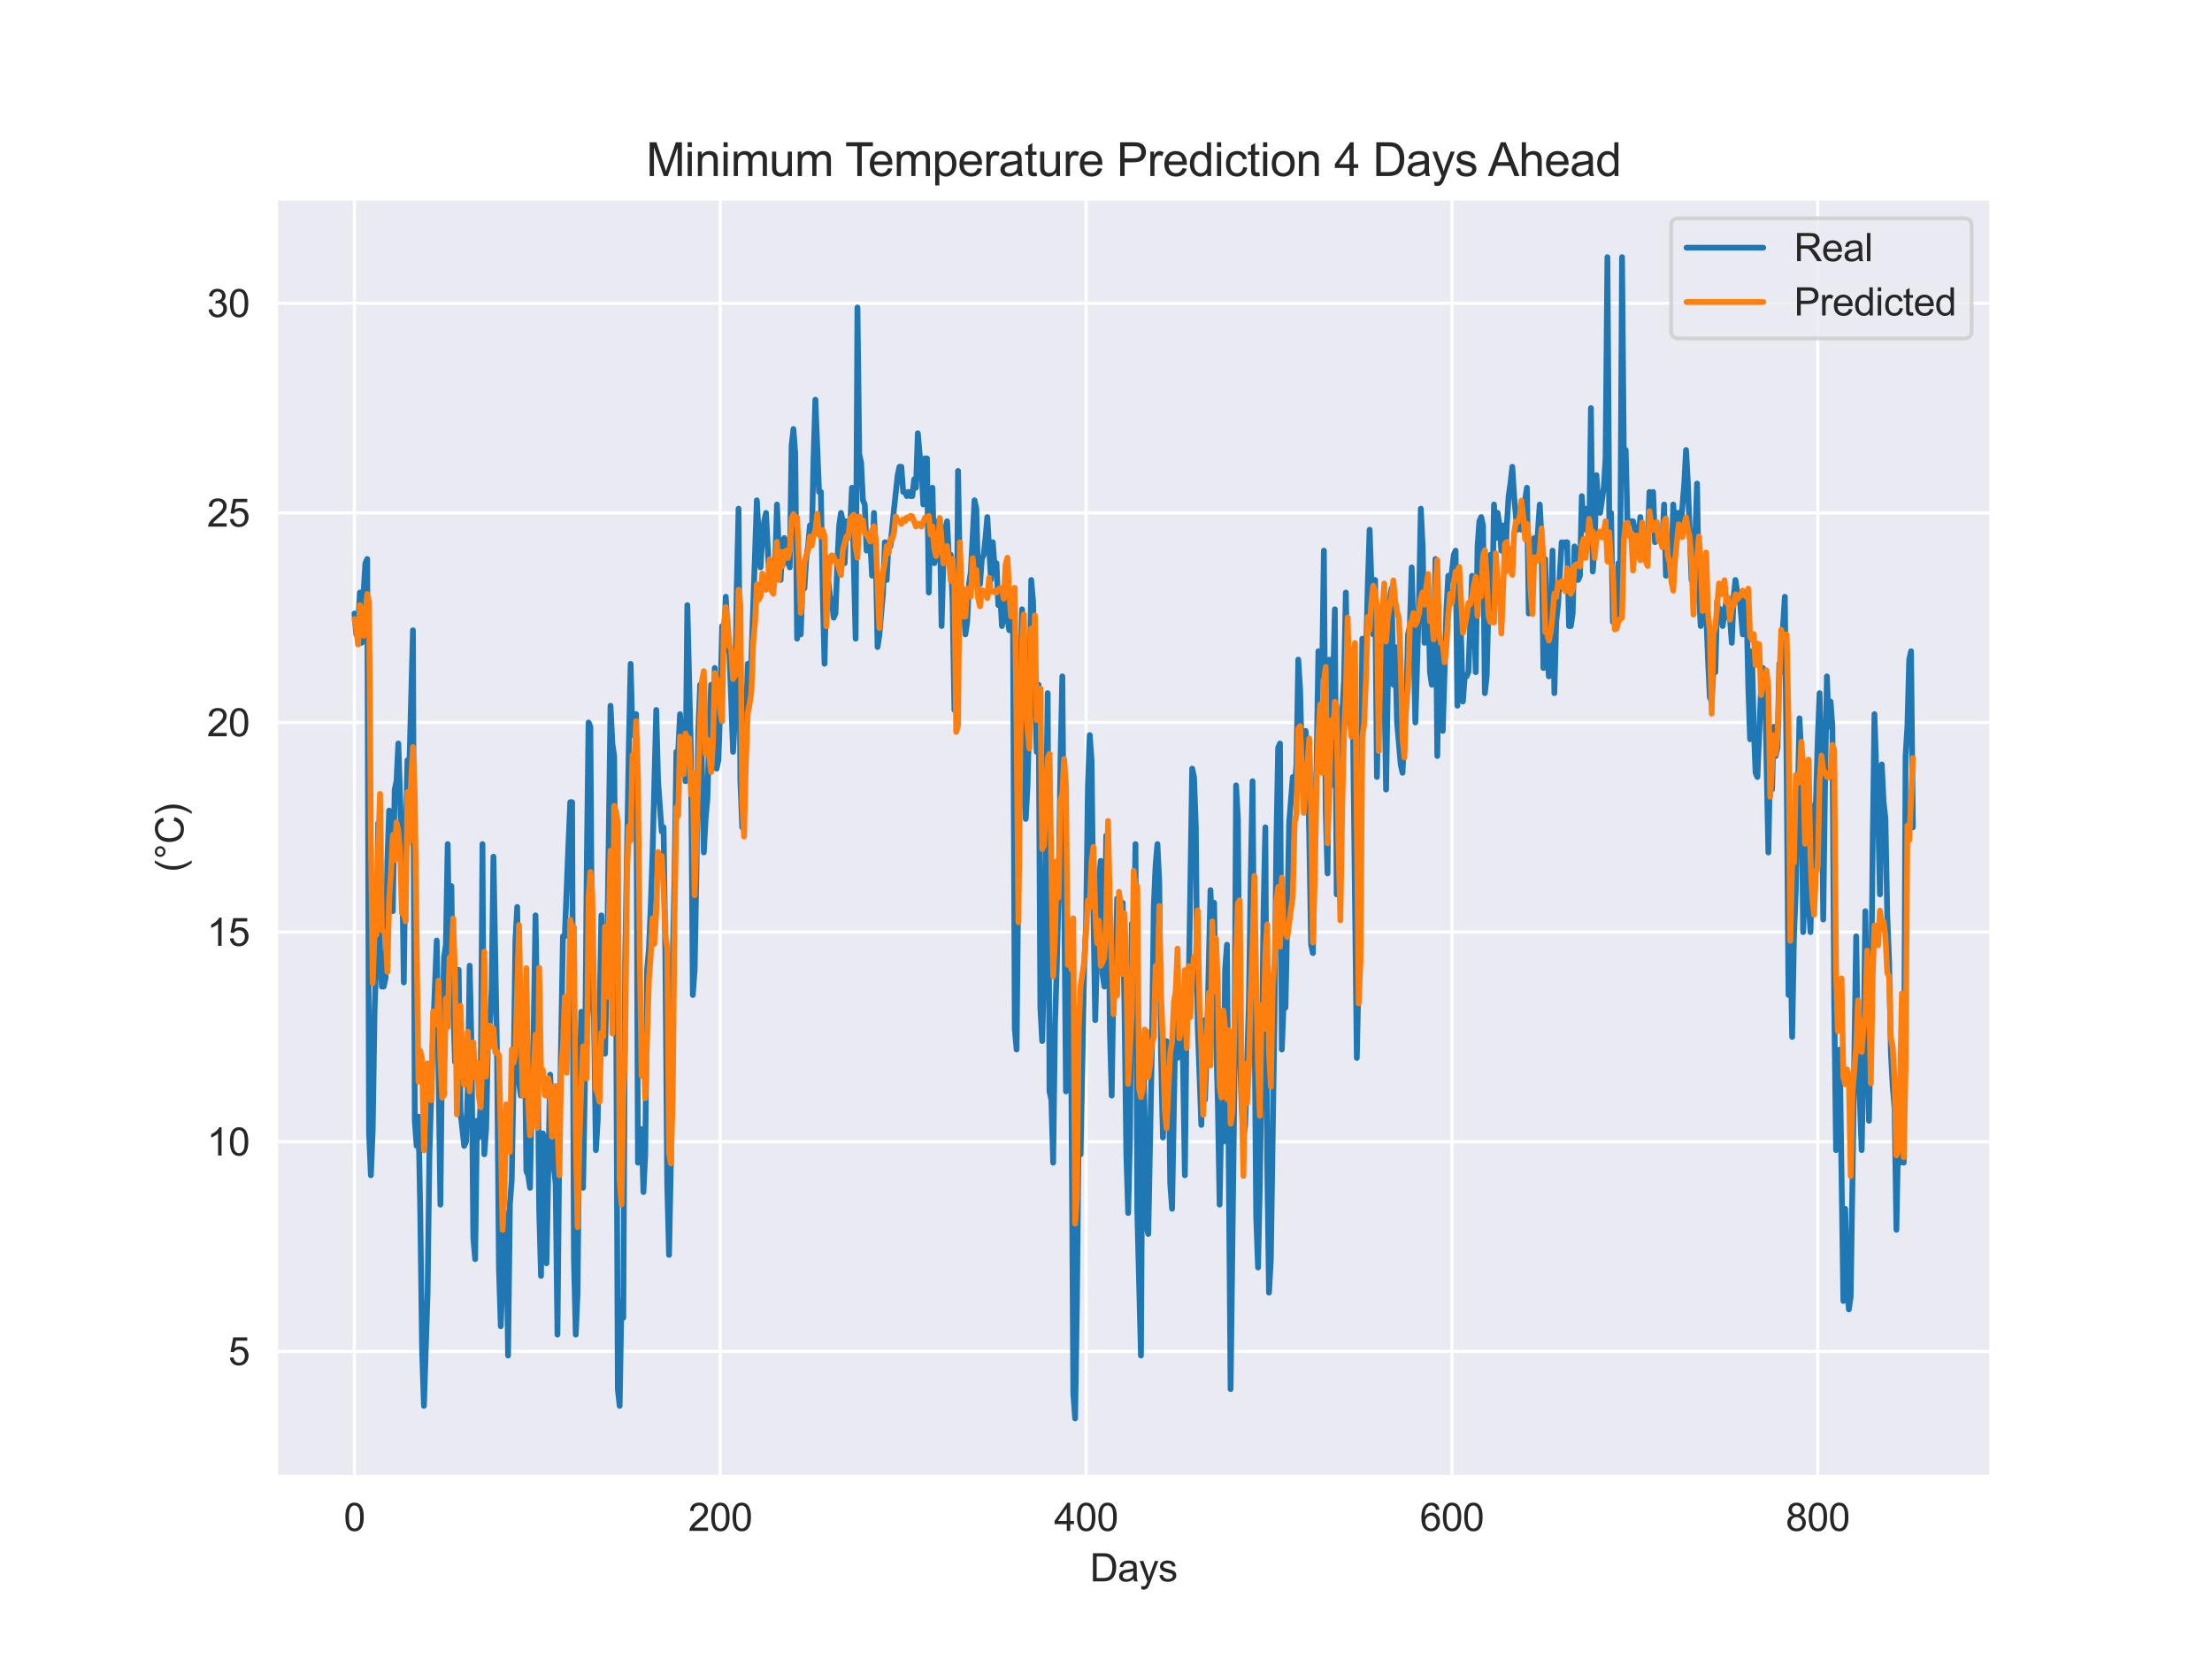<?xml version="1.0" encoding="utf-8" standalone="no"?>
<!DOCTYPE svg PUBLIC "-//W3C//DTD SVG 1.1//EN"
  "http://www.w3.org/Graphics/SVG/1.1/DTD/svg11.dtd">
<svg xmlns:xlink="http://www.w3.org/1999/xlink" width="576pt" height="432pt" viewBox="0 0 576 432" xmlns="http://www.w3.org/2000/svg" version="1.1">
 <defs>
  <style type="text/css">*{stroke-linejoin: round; stroke-linecap: butt}</style>
 </defs>
 <g id="figure_1">
  <g id="patch_1">
   <path d="M 0 432 
L 576 432 
L 576 0 
L 0 0 
z
" style="fill: #ffffff"/>
  </g>
  <g id="axes_1">
   <g id="patch_2">
    <path d="M 72 384.48 
L 518.4 384.48 
L 518.4 51.84 
L 72 51.84 
z
" style="fill: #eaeaf2"/>
   </g>
   <g id="matplotlib.axis_1">
    <g id="xtick_1">
     <g id="line2d_1">
      <path d="M 92.291 384.48 
L 92.291 51.84 
" clip-path="url(#p1abac81e98)" style="fill: none; stroke: #ffffff; stroke-width: 0.8; stroke-linecap: round"/>
     </g>
     <g id="text_1">
      <!-- 0 -->
      <g style="fill: #262626" transform="translate(89.51 398.638) scale(0.1 -0.1)">
       <defs>
        <path id="ArialMT-30" d="M 266 2259 
Q 266 3072 433 3567 
Q 600 4063 929 4331 
Q 1259 4600 1759 4600 
Q 2128 4600 2406 4451 
Q 2684 4303 2865 4023 
Q 3047 3744 3150 3342 
Q 3253 2941 3253 2259 
Q 3253 1453 3087 958 
Q 2922 463 2592 192 
Q 2263 -78 1759 -78 
Q 1097 -78 719 397 
Q 266 969 266 2259 
z
M 844 2259 
Q 844 1131 1108 757 
Q 1372 384 1759 384 
Q 2147 384 2411 759 
Q 2675 1134 2675 2259 
Q 2675 3391 2411 3762 
Q 2147 4134 1753 4134 
Q 1366 4134 1134 3806 
Q 844 3388 844 2259 
z
" transform="scale(0.016)"/>
       </defs>
       <use xlink:href="#ArialMT-30"/>
      </g>
     </g>
    </g>
    <g id="xtick_2">
     <g id="line2d_2">
      <path d="M 187.553 384.48 
L 187.553 51.84 
" clip-path="url(#p1abac81e98)" style="fill: none; stroke: #ffffff; stroke-width: 0.8; stroke-linecap: round"/>
     </g>
     <g id="text_2">
      <!-- 200 -->
      <g style="fill: #262626" transform="translate(179.212 398.638) scale(0.1 -0.1)">
       <defs>
        <path id="ArialMT-32" d="M 3222 541 
L 3222 0 
L 194 0 
Q 188 203 259 391 
Q 375 700 629 1000 
Q 884 1300 1366 1694 
Q 2113 2306 2375 2664 
Q 2638 3022 2638 3341 
Q 2638 3675 2398 3904 
Q 2159 4134 1775 4134 
Q 1369 4134 1125 3890 
Q 881 3647 878 3216 
L 300 3275 
Q 359 3922 746 4261 
Q 1134 4600 1788 4600 
Q 2447 4600 2831 4234 
Q 3216 3869 3216 3328 
Q 3216 3053 3103 2787 
Q 2991 2522 2730 2228 
Q 2469 1934 1863 1422 
Q 1356 997 1212 845 
Q 1069 694 975 541 
L 3222 541 
z
" transform="scale(0.016)"/>
       </defs>
       <use xlink:href="#ArialMT-32"/>
       <use xlink:href="#ArialMT-30" x="55.615"/>
       <use xlink:href="#ArialMT-30" x="111.23"/>
      </g>
     </g>
    </g>
    <g id="xtick_3">
     <g id="line2d_3">
      <path d="M 282.816 384.48 
L 282.816 51.84 
" clip-path="url(#p1abac81e98)" style="fill: none; stroke: #ffffff; stroke-width: 0.8; stroke-linecap: round"/>
     </g>
     <g id="text_3">
      <!-- 400 -->
      <g style="fill: #262626" transform="translate(274.474 398.638) scale(0.1 -0.1)">
       <defs>
        <path id="ArialMT-34" d="M 2069 0 
L 2069 1097 
L 81 1097 
L 81 1613 
L 2172 4581 
L 2631 4581 
L 2631 1613 
L 3250 1613 
L 3250 1097 
L 2631 1097 
L 2631 0 
L 2069 0 
z
M 2069 1613 
L 2069 3678 
L 634 1613 
L 2069 1613 
z
" transform="scale(0.016)"/>
       </defs>
       <use xlink:href="#ArialMT-34"/>
       <use xlink:href="#ArialMT-30" x="55.615"/>
       <use xlink:href="#ArialMT-30" x="111.23"/>
      </g>
     </g>
    </g>
    <g id="xtick_4">
     <g id="line2d_4">
      <path d="M 378.078 384.48 
L 378.078 51.84 
" clip-path="url(#p1abac81e98)" style="fill: none; stroke: #ffffff; stroke-width: 0.8; stroke-linecap: round"/>
     </g>
     <g id="text_4">
      <!-- 600 -->
      <g style="fill: #262626" transform="translate(369.737 398.638) scale(0.1 -0.1)">
       <defs>
        <path id="ArialMT-36" d="M 3184 3459 
L 2625 3416 
Q 2550 3747 2413 3897 
Q 2184 4138 1850 4138 
Q 1581 4138 1378 3988 
Q 1113 3794 959 3422 
Q 806 3050 800 2363 
Q 1003 2672 1297 2822 
Q 1591 2972 1913 2972 
Q 2475 2972 2870 2558 
Q 3266 2144 3266 1488 
Q 3266 1056 3080 686 
Q 2894 316 2569 119 
Q 2244 -78 1831 -78 
Q 1128 -78 684 439 
Q 241 956 241 2144 
Q 241 3472 731 4075 
Q 1159 4600 1884 4600 
Q 2425 4600 2770 4297 
Q 3116 3994 3184 3459 
z
M 888 1484 
Q 888 1194 1011 928 
Q 1134 663 1356 523 
Q 1578 384 1822 384 
Q 2178 384 2434 671 
Q 2691 959 2691 1453 
Q 2691 1928 2437 2201 
Q 2184 2475 1800 2475 
Q 1419 2475 1153 2201 
Q 888 1928 888 1484 
z
" transform="scale(0.016)"/>
       </defs>
       <use xlink:href="#ArialMT-36"/>
       <use xlink:href="#ArialMT-30" x="55.615"/>
       <use xlink:href="#ArialMT-30" x="111.23"/>
      </g>
     </g>
    </g>
    <g id="xtick_5">
     <g id="line2d_5">
      <path d="M 473.341 384.48 
L 473.341 51.84 
" clip-path="url(#p1abac81e98)" style="fill: none; stroke: #ffffff; stroke-width: 0.8; stroke-linecap: round"/>
     </g>
     <g id="text_5">
      <!-- 800 -->
      <g style="fill: #262626" transform="translate(464.999 398.638) scale(0.1 -0.1)">
       <defs>
        <path id="ArialMT-38" d="M 1131 2484 
Q 781 2613 612 2850 
Q 444 3088 444 3419 
Q 444 3919 803 4259 
Q 1163 4600 1759 4600 
Q 2359 4600 2725 4251 
Q 3091 3903 3091 3403 
Q 3091 3084 2923 2848 
Q 2756 2613 2416 2484 
Q 2838 2347 3058 2040 
Q 3278 1734 3278 1309 
Q 3278 722 2862 322 
Q 2447 -78 1769 -78 
Q 1091 -78 675 323 
Q 259 725 259 1325 
Q 259 1772 486 2073 
Q 713 2375 1131 2484 
z
M 1019 3438 
Q 1019 3113 1228 2906 
Q 1438 2700 1772 2700 
Q 2097 2700 2305 2904 
Q 2513 3109 2513 3406 
Q 2513 3716 2298 3927 
Q 2084 4138 1766 4138 
Q 1444 4138 1231 3931 
Q 1019 3725 1019 3438 
z
M 838 1322 
Q 838 1081 952 856 
Q 1066 631 1291 507 
Q 1516 384 1775 384 
Q 2178 384 2440 643 
Q 2703 903 2703 1303 
Q 2703 1709 2433 1975 
Q 2163 2241 1756 2241 
Q 1359 2241 1098 1978 
Q 838 1716 838 1322 
z
" transform="scale(0.016)"/>
       </defs>
       <use xlink:href="#ArialMT-38"/>
       <use xlink:href="#ArialMT-30" x="55.615"/>
       <use xlink:href="#ArialMT-30" x="111.23"/>
      </g>
     </g>
    </g>
    <g id="text_6">
     <!-- Days -->
     <g style="fill: #262626" transform="translate(283.809 411.783) scale(0.1 -0.1)">
      <defs>
       <path id="ArialMT-44" d="M 494 0 
L 494 4581 
L 2072 4581 
Q 2606 4581 2888 4516 
Q 3281 4425 3559 4188 
Q 3922 3881 4101 3404 
Q 4281 2928 4281 2316 
Q 4281 1794 4159 1391 
Q 4038 988 3847 723 
Q 3656 459 3429 307 
Q 3203 156 2883 78 
Q 2563 0 2147 0 
L 494 0 
z
M 1100 541 
L 2078 541 
Q 2531 541 2789 625 
Q 3047 709 3200 863 
Q 3416 1078 3536 1442 
Q 3656 1806 3656 2325 
Q 3656 3044 3420 3430 
Q 3184 3816 2847 3947 
Q 2603 4041 2063 4041 
L 1100 4041 
L 1100 541 
z
" transform="scale(0.016)"/>
       <path id="ArialMT-61" d="M 2588 409 
Q 2275 144 1986 34 
Q 1697 -75 1366 -75 
Q 819 -75 525 192 
Q 231 459 231 875 
Q 231 1119 342 1320 
Q 453 1522 633 1644 
Q 813 1766 1038 1828 
Q 1203 1872 1538 1913 
Q 2219 1994 2541 2106 
Q 2544 2222 2544 2253 
Q 2544 2597 2384 2738 
Q 2169 2928 1744 2928 
Q 1347 2928 1158 2789 
Q 969 2650 878 2297 
L 328 2372 
Q 403 2725 575 2942 
Q 747 3159 1072 3276 
Q 1397 3394 1825 3394 
Q 2250 3394 2515 3294 
Q 2781 3194 2906 3042 
Q 3031 2891 3081 2659 
Q 3109 2516 3109 2141 
L 3109 1391 
Q 3109 606 3145 398 
Q 3181 191 3288 0 
L 2700 0 
Q 2613 175 2588 409 
z
M 2541 1666 
Q 2234 1541 1622 1453 
Q 1275 1403 1131 1340 
Q 988 1278 909 1158 
Q 831 1038 831 891 
Q 831 666 1001 516 
Q 1172 366 1500 366 
Q 1825 366 2078 508 
Q 2331 650 2450 897 
Q 2541 1088 2541 1459 
L 2541 1666 
z
" transform="scale(0.016)"/>
       <path id="ArialMT-79" d="M 397 -1278 
L 334 -750 
Q 519 -800 656 -800 
Q 844 -800 956 -737 
Q 1069 -675 1141 -563 
Q 1194 -478 1313 -144 
Q 1328 -97 1363 -6 
L 103 3319 
L 709 3319 
L 1400 1397 
Q 1534 1031 1641 628 
Q 1738 1016 1872 1384 
L 2581 3319 
L 3144 3319 
L 1881 -56 
Q 1678 -603 1566 -809 
Q 1416 -1088 1222 -1217 
Q 1028 -1347 759 -1347 
Q 597 -1347 397 -1278 
z
" transform="scale(0.016)"/>
       <path id="ArialMT-73" d="M 197 991 
L 753 1078 
Q 800 744 1014 566 
Q 1228 388 1613 388 
Q 2000 388 2187 545 
Q 2375 703 2375 916 
Q 2375 1106 2209 1216 
Q 2094 1291 1634 1406 
Q 1016 1563 777 1677 
Q 538 1791 414 1992 
Q 291 2194 291 2438 
Q 291 2659 392 2848 
Q 494 3038 669 3163 
Q 800 3259 1026 3326 
Q 1253 3394 1513 3394 
Q 1903 3394 2198 3281 
Q 2494 3169 2634 2976 
Q 2775 2784 2828 2463 
L 2278 2388 
Q 2241 2644 2061 2787 
Q 1881 2931 1553 2931 
Q 1166 2931 1000 2803 
Q 834 2675 834 2503 
Q 834 2394 903 2306 
Q 972 2216 1119 2156 
Q 1203 2125 1616 2013 
Q 2213 1853 2448 1751 
Q 2684 1650 2818 1456 
Q 2953 1263 2953 975 
Q 2953 694 2789 445 
Q 2625 197 2315 61 
Q 2006 -75 1616 -75 
Q 969 -75 630 194 
Q 291 463 197 991 
z
" transform="scale(0.016)"/>
      </defs>
      <use xlink:href="#ArialMT-44"/>
      <use xlink:href="#ArialMT-61" x="72.217"/>
      <use xlink:href="#ArialMT-79" x="127.832"/>
      <use xlink:href="#ArialMT-73" x="177.832"/>
     </g>
    </g>
   </g>
   <g id="matplotlib.axis_2">
    <g id="ytick_1">
     <g id="line2d_6">
      <path d="M 72 351.893 
L 518.4 351.893 
" clip-path="url(#p1abac81e98)" style="fill: none; stroke: #ffffff; stroke-width: 0.8; stroke-linecap: round"/>
     </g>
     <g id="text_7">
      <!-- 5 -->
      <g style="fill: #262626" transform="translate(59.439 355.472) scale(0.1 -0.1)">
       <defs>
        <path id="ArialMT-35" d="M 266 1200 
L 856 1250 
Q 922 819 1161 601 
Q 1400 384 1738 384 
Q 2144 384 2425 690 
Q 2706 997 2706 1503 
Q 2706 1984 2436 2262 
Q 2166 2541 1728 2541 
Q 1456 2541 1237 2417 
Q 1019 2294 894 2097 
L 366 2166 
L 809 4519 
L 3088 4519 
L 3088 3981 
L 1259 3981 
L 1013 2750 
Q 1425 3038 1878 3038 
Q 2478 3038 2890 2622 
Q 3303 2206 3303 1553 
Q 3303 931 2941 478 
Q 2500 -78 1738 -78 
Q 1113 -78 717 272 
Q 322 622 266 1200 
z
" transform="scale(0.016)"/>
       </defs>
       <use xlink:href="#ArialMT-35"/>
      </g>
     </g>
    </g>
    <g id="ytick_2">
     <g id="line2d_7">
      <path d="M 72 297.308 
L 518.4 297.308 
" clip-path="url(#p1abac81e98)" style="fill: none; stroke: #ffffff; stroke-width: 0.8; stroke-linecap: round"/>
     </g>
     <g id="text_8">
      <!-- 10 -->
      <g style="fill: #262626" transform="translate(53.878 300.887) scale(0.1 -0.1)">
       <defs>
        <path id="ArialMT-31" d="M 2384 0 
L 1822 0 
L 1822 3584 
Q 1619 3391 1289 3197 
Q 959 3003 697 2906 
L 697 3450 
Q 1169 3672 1522 3987 
Q 1875 4303 2022 4600 
L 2384 4600 
L 2384 0 
z
" transform="scale(0.016)"/>
       </defs>
       <use xlink:href="#ArialMT-31"/>
       <use xlink:href="#ArialMT-30" x="55.615"/>
      </g>
     </g>
    </g>
    <g id="ytick_3">
     <g id="line2d_8">
      <path d="M 72 242.723 
L 518.4 242.723 
" clip-path="url(#p1abac81e98)" style="fill: none; stroke: #ffffff; stroke-width: 0.8; stroke-linecap: round"/>
     </g>
     <g id="text_9">
      <!-- 15 -->
      <g style="fill: #262626" transform="translate(53.878 246.302) scale(0.1 -0.1)">
       <use xlink:href="#ArialMT-31"/>
       <use xlink:href="#ArialMT-35" x="55.615"/>
      </g>
     </g>
    </g>
    <g id="ytick_4">
     <g id="line2d_9">
      <path d="M 72 188.138 
L 518.4 188.138 
" clip-path="url(#p1abac81e98)" style="fill: none; stroke: #ffffff; stroke-width: 0.8; stroke-linecap: round"/>
     </g>
     <g id="text_10">
      <!-- 20 -->
      <g style="fill: #262626" transform="translate(53.878 191.717) scale(0.1 -0.1)">
       <use xlink:href="#ArialMT-32"/>
       <use xlink:href="#ArialMT-30" x="55.615"/>
      </g>
     </g>
    </g>
    <g id="ytick_5">
     <g id="line2d_10">
      <path d="M 72 133.554 
L 518.4 133.554 
" clip-path="url(#p1abac81e98)" style="fill: none; stroke: #ffffff; stroke-width: 0.8; stroke-linecap: round"/>
     </g>
     <g id="text_11">
      <!-- 25 -->
      <g style="fill: #262626" transform="translate(53.878 137.132) scale(0.1 -0.1)">
       <use xlink:href="#ArialMT-32"/>
       <use xlink:href="#ArialMT-35" x="55.615"/>
      </g>
     </g>
    </g>
    <g id="ytick_6">
     <g id="line2d_11">
      <path d="M 72 78.969 
L 518.4 78.969 
" clip-path="url(#p1abac81e98)" style="fill: none; stroke: #ffffff; stroke-width: 0.8; stroke-linecap: round"/>
     </g>
     <g id="text_12">
      <!-- 30 -->
      <g style="fill: #262626" transform="translate(53.878 82.548) scale(0.1 -0.1)">
       <defs>
        <path id="ArialMT-33" d="M 269 1209 
L 831 1284 
Q 928 806 1161 595 
Q 1394 384 1728 384 
Q 2125 384 2398 659 
Q 2672 934 2672 1341 
Q 2672 1728 2419 1979 
Q 2166 2231 1775 2231 
Q 1616 2231 1378 2169 
L 1441 2663 
Q 1497 2656 1531 2656 
Q 1891 2656 2178 2843 
Q 2466 3031 2466 3422 
Q 2466 3731 2256 3934 
Q 2047 4138 1716 4138 
Q 1388 4138 1169 3931 
Q 950 3725 888 3313 
L 325 3413 
Q 428 3978 793 4289 
Q 1159 4600 1703 4600 
Q 2078 4600 2393 4439 
Q 2709 4278 2876 4000 
Q 3044 3722 3044 3409 
Q 3044 3113 2884 2869 
Q 2725 2625 2413 2481 
Q 2819 2388 3044 2092 
Q 3269 1797 3269 1353 
Q 3269 753 2831 336 
Q 2394 -81 1725 -81 
Q 1122 -81 723 278 
Q 325 638 269 1209 
z
" transform="scale(0.016)"/>
       </defs>
       <use xlink:href="#ArialMT-33"/>
       <use xlink:href="#ArialMT-30" x="55.615"/>
      </g>
     </g>
    </g>
    <g id="text_13">
     <!-- (°C) -->
     <g style="fill: #262626" transform="translate(47.773 227.1) rotate(-90) scale(0.1 -0.1)">
      <defs>
       <path id="ArialMT-28" d="M 1497 -1347 
Q 1031 -759 709 28 
Q 388 816 388 1659 
Q 388 2403 628 3084 
Q 909 3875 1497 4659 
L 1900 4659 
Q 1522 4009 1400 3731 
Q 1209 3300 1100 2831 
Q 966 2247 966 1656 
Q 966 153 1900 -1347 
L 1497 -1347 
z
" transform="scale(0.016)"/>
       <path id="ArialMT-b0" d="M 400 3794 
Q 400 4153 654 4406 
Q 909 4659 1266 4659 
Q 1628 4659 1881 4406 
Q 2134 4153 2134 3794 
Q 2134 3434 1879 3179 
Q 1625 2925 1266 2925 
Q 909 2925 654 3178 
Q 400 3431 400 3794 
z
M 741 3794 
Q 741 3575 895 3420 
Q 1050 3266 1269 3266 
Q 1484 3266 1639 3420 
Q 1794 3575 1794 3794 
Q 1794 4013 1639 4167 
Q 1484 4322 1269 4322 
Q 1050 4322 895 4167 
Q 741 4013 741 3794 
z
" transform="scale(0.016)"/>
       <path id="ArialMT-43" d="M 3763 1606 
L 4369 1453 
Q 4178 706 3683 314 
Q 3188 -78 2472 -78 
Q 1731 -78 1267 223 
Q 803 525 561 1097 
Q 319 1669 319 2325 
Q 319 3041 592 3573 
Q 866 4106 1370 4382 
Q 1875 4659 2481 4659 
Q 3169 4659 3637 4309 
Q 4106 3959 4291 3325 
L 3694 3184 
Q 3534 3684 3231 3912 
Q 2928 4141 2469 4141 
Q 1941 4141 1586 3887 
Q 1231 3634 1087 3207 
Q 944 2781 944 2328 
Q 944 1744 1114 1308 
Q 1284 872 1643 656 
Q 2003 441 2422 441 
Q 2931 441 3284 734 
Q 3638 1028 3763 1606 
z
" transform="scale(0.016)"/>
       <path id="ArialMT-29" d="M 791 -1347 
L 388 -1347 
Q 1322 153 1322 1656 
Q 1322 2244 1188 2822 
Q 1081 3291 891 3722 
Q 769 4003 388 4659 
L 791 4659 
Q 1378 3875 1659 3084 
Q 1900 2403 1900 1659 
Q 1900 816 1576 28 
Q 1253 -759 791 -1347 
z
" transform="scale(0.016)"/>
      </defs>
      <use xlink:href="#ArialMT-28"/>
      <use xlink:href="#ArialMT-b0" x="33.301"/>
      <use xlink:href="#ArialMT-43" x="73.291"/>
      <use xlink:href="#ArialMT-29" x="145.508"/>
     </g>
    </g>
   </g>
   <g id="line2d_12">
    <path d="M 92.291 159.754 
L 92.767 165.213 
L 93.244 163.029 
L 93.72 154.296 
L 94.196 167.396 
L 94.672 154.296 
L 95.149 146.654 
L 95.625 145.562 
L 96.101 295.125 
L 96.578 306.042 
L 97.054 294.033 
L 97.53 263.465 
L 98.007 249.273 
L 98.483 214.339 
L 98.959 247.09 
L 99.436 256.915 
L 99.912 256.915 
L 100.388 254.732 
L 100.865 224.164 
L 101.341 211.064 
L 102.293 237.265 
L 102.77 205.605 
L 103.246 203.422 
L 103.722 193.597 
L 104.675 223.073 
L 105.151 255.824 
L 105.628 218.706 
L 106.104 197.964 
L 106.58 200.147 
L 107.533 164.121 
L 108.009 291.85 
L 108.486 298.4 
L 108.962 290.758 
L 109.438 315.867 
L 109.914 351.893 
L 110.391 366.085 
L 111.343 336.609 
L 111.82 300.583 
L 112.772 268.924 
L 113.725 244.907 
L 114.678 313.683 
L 115.154 268.924 
L 115.63 249.273 
L 116.107 245.998 
L 116.583 219.798 
L 117.059 255.824 
L 117.535 230.715 
L 118.012 262.374 
L 118.488 276.566 
L 118.964 274.382 
L 119.441 252.548 
L 119.917 289.666 
L 120.87 298.4 
L 121.346 297.308 
L 121.822 283.116 
L 122.299 251.457 
L 122.775 272.199 
L 123.251 322.417 
L 123.728 327.876 
L 124.204 291.85 
L 124.68 296.216 
L 125.156 287.483 
L 125.633 219.798 
L 126.109 300.583 
L 126.585 294.033 
L 127.062 271.107 
L 127.538 266.741 
L 128.014 258.007 
L 128.491 223.073 
L 129.443 275.474 
L 129.92 330.059 
L 130.396 345.343 
L 130.872 332.242 
L 131.349 315.867 
L 131.825 315.867 
L 132.301 352.985 
L 132.777 313.683 
L 133.254 307.133 
L 133.73 280.933 
L 134.206 244.907 
L 134.683 236.173 
L 135.159 282.024 
L 135.635 285.299 
L 136.112 264.557 
L 136.588 264.557 
L 137.064 304.95 
L 137.541 306.042 
L 138.017 309.317 
L 138.493 283.116 
L 138.97 267.832 
L 139.446 238.356 
L 139.922 266.741 
L 140.398 314.775 
L 140.875 332.242 
L 141.351 295.125 
L 141.827 297.308 
L 142.304 328.967 
L 143.256 279.841 
L 143.733 289.666 
L 144.209 303.858 
L 144.685 308.225 
L 145.162 347.526 
L 145.638 298.4 
L 146.591 243.815 
L 147.067 243.815 
L 148.019 219.798 
L 148.496 208.881 
L 148.972 208.881 
L 149.448 327.876 
L 149.925 347.526 
L 150.401 336.609 
L 150.877 285.299 
L 151.354 263.465 
L 151.83 309.317 
L 152.306 282.024 
L 152.783 226.348 
L 153.259 188.138 
L 153.735 189.23 
L 154.212 260.19 
L 154.688 265.649 
L 155.164 299.491 
L 155.64 291.85 
L 156.593 238.356 
L 157.546 274.382 
L 158.022 253.64 
L 158.975 183.772 
L 159.451 193.597 
L 159.927 196.872 
L 160.404 252.548 
L 160.88 361.718 
L 161.356 366.085 
L 161.833 338.792 
L 162.309 343.159 
L 162.785 250.365 
L 163.738 194.689 
L 164.214 172.855 
L 164.69 191.413 
L 165.167 191.413 
L 165.643 185.955 
L 166.119 302.766 
L 167.072 294.033 
L 167.548 310.408 
L 168.025 300.583 
L 168.501 252.548 
L 168.977 247.09 
L 169.454 236.173 
L 169.93 221.981 
L 170.882 184.863 
L 171.359 203.422 
L 172.311 216.522 
L 172.788 215.431 
L 173.264 249.273 
L 173.74 308.225 
L 174.217 326.784 
L 174.693 302.766 
L 175.169 250.365 
L 175.646 228.531 
L 176.122 195.78 
L 176.598 195.78 
L 177.075 185.955 
L 177.551 193.597 
L 178.027 191.413 
L 178.503 203.422 
L 178.98 157.571 
L 179.932 196.872 
L 180.409 259.099 
L 180.885 252.548 
L 181.361 226.348 
L 181.838 190.322 
L 182.314 178.313 
L 183.267 221.981 
L 183.743 213.247 
L 184.219 207.789 
L 184.696 189.23 
L 185.172 178.313 
L 185.648 194.689 
L 186.124 173.946 
L 186.601 200.147 
L 187.077 197.964 
L 187.553 183.772 
L 188.03 163.029 
L 188.506 169.579 
L 188.982 155.387 
L 189.459 164.121 
L 189.935 169.579 
L 190.888 195.78 
L 191.364 187.047 
L 191.84 153.204 
L 192.317 132.462 
L 192.793 203.422 
L 193.269 215.431 
L 193.745 207.789 
L 194.698 172.855 
L 195.174 180.496 
L 195.651 171.763 
L 197.08 130.278 
L 198.032 147.746 
L 198.509 140.104 
L 198.985 135.737 
L 199.461 133.554 
L 200.414 152.112 
L 200.89 149.929 
L 201.366 151.021 
L 201.843 147.746 
L 202.319 131.37 
L 202.795 143.379 
L 203.272 151.021 
L 203.748 141.195 
L 204.224 140.104 
L 204.701 146.654 
L 205.177 142.287 
L 205.653 147.746 
L 206.13 116.086 
L 206.606 111.72 
L 207.082 118.27 
L 207.559 166.304 
L 208.035 159.754 
L 208.511 165.213 
L 208.987 151.021 
L 209.464 153.204 
L 209.94 145.562 
L 210.416 142.287 
L 210.893 136.829 
L 211.369 141.195 
L 211.845 119.361 
L 212.322 104.078 
L 213.274 128.095 
L 213.751 128.095 
L 214.227 154.296 
L 214.703 172.855 
L 215.18 151.021 
L 215.656 151.021 
L 216.132 155.387 
L 216.608 156.479 
L 217.085 160.846 
L 217.561 159.754 
L 218.037 146.654 
L 218.514 136.829 
L 218.99 133.554 
L 219.466 135.737 
L 219.943 146.654 
L 220.419 135.737 
L 220.895 136.829 
L 221.372 136.829 
L 221.848 127.003 
L 222.801 166.304 
L 223.277 80.06 
L 223.753 118.27 
L 224.229 120.453 
L 224.706 130.278 
L 225.182 131.37 
L 225.658 143.379 
L 226.135 140.104 
L 226.611 141.195 
L 227.087 149.929 
L 227.564 133.554 
L 228.04 144.47 
L 228.516 168.488 
L 228.993 165.213 
L 229.945 154.296 
L 230.422 141.195 
L 230.898 151.021 
L 231.374 141.195 
L 231.85 142.287 
L 232.803 132.462 
L 233.756 123.728 
L 234.232 121.545 
L 234.708 121.545 
L 235.185 128.095 
L 235.661 128.095 
L 236.137 129.187 
L 236.614 128.095 
L 237.09 129.187 
L 237.566 129.187 
L 238.043 124.82 
L 238.519 127.003 
L 238.995 112.811 
L 239.471 118.27 
L 239.948 121.545 
L 240.424 131.37 
L 240.9 119.361 
L 241.377 119.361 
L 241.853 154.296 
L 242.329 131.37 
L 242.806 127.003 
L 243.282 146.654 
L 243.758 144.47 
L 244.235 135.737 
L 244.711 135.737 
L 245.187 163.029 
L 245.664 145.562 
L 246.14 137.92 
L 246.616 135.737 
L 247.092 145.562 
L 247.569 144.47 
L 248.045 156.479 
L 248.521 184.863 
L 248.998 181.588 
L 249.474 122.637 
L 249.95 149.929 
L 250.427 158.663 
L 250.903 157.571 
L 251.379 165.213 
L 251.856 161.938 
L 252.332 152.112 
L 252.808 148.837 
L 253.761 130.278 
L 254.237 132.462 
L 254.713 151.021 
L 255.19 152.112 
L 255.666 145.562 
L 256.142 144.47 
L 256.619 140.104 
L 257.095 134.645 
L 258.048 151.021 
L 258.524 141.195 
L 259 147.746 
L 259.477 146.654 
L 259.953 157.571 
L 260.429 154.296 
L 260.906 163.029 
L 261.382 159.754 
L 261.858 154.296 
L 262.334 160.846 
L 262.811 164.121 
L 263.287 160.846 
L 263.763 156.479 
L 264.24 267.832 
L 264.716 273.291 
L 265.669 179.405 
L 266.145 158.663 
L 266.621 204.514 
L 267.098 213.247 
L 267.574 204.514 
L 268.05 184.863 
L 268.527 151.021 
L 269.003 156.479 
L 269.479 180.496 
L 269.955 195.78 
L 270.432 178.313 
L 270.908 262.374 
L 271.384 271.107 
L 271.861 252.548 
L 272.813 180.496 
L 273.29 284.208 
L 273.766 286.391 
L 274.242 302.766 
L 274.719 266.741 
L 275.195 251.457 
L 275.671 231.806 
L 276.148 197.964 
L 276.624 176.13 
L 277.576 284.208 
L 278.053 272.199 
L 278.529 243.815 
L 279.005 285.299 
L 279.482 362.81 
L 279.958 369.36 
L 280.434 338.792 
L 280.911 290.758 
L 281.387 300.583 
L 282.34 251.457 
L 282.816 240.54 
L 283.292 204.514 
L 283.769 191.413 
L 284.245 197.964 
L 284.721 237.265 
L 285.197 265.649 
L 286.15 229.623 
L 286.626 224.164 
L 287.103 253.64 
L 287.579 256.915 
L 288.055 217.614 
L 288.532 220.889 
L 289.008 267.832 
L 289.484 285.299 
L 289.961 254.732 
L 290.437 252.548 
L 290.913 233.99 
L 291.39 241.631 
L 291.866 251.457 
L 292.342 235.081 
L 292.818 262.374 
L 293.295 300.583 
L 293.771 315.867 
L 294.247 296.216 
L 294.724 240.54 
L 295.2 250.365 
L 295.676 219.798 
L 296.153 315.867 
L 297.105 352.985 
L 297.582 270.016 
L 298.058 289.666 
L 298.534 319.142 
L 299.01 321.325 
L 299.963 272.199 
L 300.439 236.173 
L 300.916 225.256 
L 301.392 219.798 
L 301.868 229.623 
L 302.345 275.474 
L 302.821 296.216 
L 303.774 271.107 
L 304.25 272.199 
L 304.726 308.225 
L 305.203 314.775 
L 306.155 262.374 
L 306.631 275.474 
L 307.108 259.099 
L 307.584 262.374 
L 308.06 277.657 
L 308.537 306.042 
L 309.013 262.374 
L 309.489 260.19 
L 310.442 200.147 
L 310.918 202.33 
L 311.395 215.431 
L 311.871 266.741 
L 312.824 292.941 
L 313.3 265.649 
L 313.776 286.391 
L 314.252 273.291 
L 315.205 231.806 
L 315.681 244.907 
L 316.158 235.081 
L 316.634 270.016 
L 317.11 286.391 
L 317.587 313.683 
L 318.063 288.574 
L 318.539 297.308 
L 319.016 252.548 
L 319.492 245.998 
L 320.445 361.718 
L 321.397 285.299 
L 321.873 204.514 
L 322.35 213.247 
L 322.826 273.291 
L 323.302 287.483 
L 323.779 296.216 
L 324.255 292.941 
L 325.208 261.282 
L 325.684 228.531 
L 326.16 203.422 
L 327.113 316.959 
L 327.589 330.059 
L 328.066 308.225 
L 328.542 278.749 
L 329.018 237.265 
L 329.494 215.431 
L 329.971 301.675 
L 330.447 336.609 
L 330.923 327.876 
L 331.876 264.557 
L 332.352 219.798 
L 332.829 194.689 
L 333.305 193.597 
L 333.781 273.291 
L 334.258 261.282 
L 334.734 262.374 
L 335.687 214.339 
L 336.639 202.33 
L 337.115 205.605 
L 337.592 199.055 
L 338.068 171.763 
L 338.544 179.405 
L 339.021 199.055 
L 339.497 195.78 
L 339.973 190.322 
L 340.45 196.872 
L 340.926 217.614 
L 341.402 245.998 
L 341.879 248.182 
L 342.355 214.339 
L 342.831 199.055 
L 343.308 169.579 
L 343.784 176.13 
L 344.26 176.13 
L 344.736 143.379 
L 345.213 211.064 
L 345.689 227.439 
L 346.165 171.763 
L 346.642 204.514 
L 347.118 178.313 
L 347.594 158.663 
L 348.071 232.898 
L 348.547 230.715 
L 349.023 219.798 
L 349.5 185.955 
L 349.976 177.221 
L 350.452 154.296 
L 350.929 181.588 
L 351.405 187.047 
L 351.881 190.322 
L 352.357 192.505 
L 353.31 275.474 
L 353.786 253.64 
L 354.263 218.706 
L 354.739 166.304 
L 355.215 179.405 
L 355.692 171.763 
L 356.168 152.112 
L 356.644 137.92 
L 357.597 165.213 
L 358.073 151.021 
L 358.55 202.33 
L 359.026 176.13 
L 359.978 159.754 
L 360.455 176.13 
L 360.931 205.605 
L 361.407 177.221 
L 361.884 156.479 
L 362.36 153.204 
L 362.836 178.313 
L 363.313 168.488 
L 363.789 188.138 
L 364.742 199.055 
L 365.218 201.239 
L 365.694 190.322 
L 366.171 183.772 
L 366.647 165.213 
L 367.123 163.029 
L 367.599 147.746 
L 368.076 165.213 
L 368.552 188.138 
L 369.505 156.479 
L 369.981 132.462 
L 370.457 142.287 
L 370.934 167.396 
L 371.41 151.021 
L 371.886 155.387 
L 372.363 175.038 
L 372.839 178.313 
L 373.315 175.038 
L 373.792 145.562 
L 374.268 196.872 
L 374.744 165.213 
L 375.22 184.863 
L 375.697 190.322 
L 376.649 158.663 
L 377.126 149.929 
L 377.602 151.021 
L 378.078 148.837 
L 378.555 144.47 
L 379.031 143.379 
L 379.507 183.772 
L 379.984 154.296 
L 380.46 166.304 
L 380.936 182.68 
L 381.413 176.13 
L 381.889 176.13 
L 382.365 175.038 
L 383.318 149.929 
L 383.794 155.387 
L 384.27 175.038 
L 384.747 142.287 
L 385.223 135.737 
L 385.699 134.645 
L 386.176 136.829 
L 386.652 180.496 
L 387.128 176.13 
L 387.605 157.571 
L 388.081 144.47 
L 388.557 158.663 
L 389.034 131.37 
L 389.51 140.104 
L 389.986 133.554 
L 390.462 136.829 
L 390.939 143.379 
L 391.415 136.829 
L 391.891 148.837 
L 392.368 136.829 
L 392.844 129.187 
L 393.32 125.912 
L 393.797 121.545 
L 394.273 129.187 
L 394.749 134.645 
L 395.226 137.92 
L 395.702 132.462 
L 396.178 137.92 
L 396.655 137.92 
L 397.131 130.278 
L 397.607 127.003 
L 398.083 159.754 
L 398.56 156.479 
L 399.036 142.287 
L 399.512 140.104 
L 399.989 145.562 
L 400.941 131.37 
L 401.418 140.104 
L 401.894 173.946 
L 402.37 145.562 
L 402.847 169.579 
L 403.323 176.13 
L 403.799 161.938 
L 404.276 143.379 
L 404.752 180.496 
L 405.228 161.938 
L 405.704 157.571 
L 406.657 141.195 
L 407.133 142.287 
L 407.61 141.195 
L 408.086 141.195 
L 408.562 163.029 
L 409.039 163.029 
L 409.515 159.754 
L 409.991 142.287 
L 410.468 143.379 
L 410.944 151.021 
L 411.42 149.929 
L 411.897 129.187 
L 412.373 137.92 
L 412.849 132.462 
L 413.325 135.737 
L 413.802 142.287 
L 414.278 106.261 
L 414.754 148.837 
L 415.231 142.287 
L 415.707 123.728 
L 416.183 131.37 
L 416.66 133.554 
L 417.612 127.003 
L 418.089 119.361 
L 418.565 66.96 
L 419.041 134.645 
L 419.518 133.554 
L 419.994 161.938 
L 420.47 152.112 
L 420.946 163.029 
L 421.423 146.654 
L 421.899 146.654 
L 422.375 66.96 
L 422.852 120.453 
L 423.328 117.178 
L 423.804 136.829 
L 424.281 135.737 
L 425.233 135.737 
L 425.71 137.92 
L 426.186 137.92 
L 426.662 140.104 
L 427.139 134.645 
L 427.615 142.287 
L 428.091 144.47 
L 428.567 145.562 
L 429.044 141.195 
L 429.52 128.095 
L 429.996 129.187 
L 430.473 128.095 
L 430.949 141.195 
L 431.902 139.012 
L 432.854 141.195 
L 433.331 131.37 
L 433.807 149.929 
L 434.283 146.654 
L 434.76 146.654 
L 435.236 148.837 
L 435.712 131.37 
L 436.188 139.012 
L 436.665 133.554 
L 437.141 133.554 
L 437.617 137.92 
L 438.57 125.912 
L 439.046 117.178 
L 439.523 125.912 
L 440.475 151.021 
L 440.952 149.929 
L 441.428 140.104 
L 441.904 125.912 
L 442.381 154.296 
L 442.857 163.029 
L 443.333 160.846 
L 443.809 146.654 
L 444.762 171.763 
L 445.238 181.588 
L 445.715 182.68 
L 446.191 173.946 
L 446.667 175.038 
L 447.144 156.479 
L 447.62 161.938 
L 448.096 158.663 
L 448.573 163.029 
L 449.525 156.479 
L 450.002 160.846 
L 450.478 160.846 
L 450.954 167.396 
L 451.43 155.387 
L 451.907 151.021 
L 452.383 154.296 
L 452.859 154.296 
L 453.812 165.213 
L 454.288 155.387 
L 454.765 156.479 
L 455.241 178.313 
L 455.717 192.505 
L 456.194 169.579 
L 456.67 189.23 
L 457.146 201.239 
L 457.623 202.33 
L 458.575 179.405 
L 459.051 173.946 
L 459.528 175.038 
L 460.48 221.981 
L 460.957 196.872 
L 461.433 205.605 
L 461.909 189.23 
L 462.386 196.872 
L 462.862 194.689 
L 463.338 172.855 
L 463.815 175.038 
L 464.291 163.029 
L 464.767 155.387 
L 465.244 201.239 
L 465.72 259.099 
L 466.196 243.815 
L 466.672 270.016 
L 467.149 243.815 
L 467.625 231.806 
L 468.578 187.047 
L 469.054 196.872 
L 469.53 242.723 
L 470.007 230.715 
L 470.483 199.055 
L 470.959 233.99 
L 471.436 242.723 
L 472.388 209.972 
L 472.865 208.881 
L 473.341 192.505 
L 473.817 180.496 
L 474.293 197.964 
L 474.77 239.448 
L 475.246 203.422 
L 475.722 176.13 
L 476.199 189.23 
L 476.675 182.68 
L 477.151 189.23 
L 477.628 261.282 
L 478.104 299.491 
L 479.057 273.291 
L 480.009 338.792 
L 480.486 314.775 
L 480.962 332.242 
L 481.438 340.976 
L 481.914 337.701 
L 483.343 243.815 
L 483.82 273.291 
L 484.772 299.491 
L 485.249 275.474 
L 485.725 237.265 
L 486.678 291.85 
L 487.154 267.832 
L 487.63 220.889 
L 488.107 185.955 
L 488.583 201.239 
L 489.059 212.156 
L 489.535 232.898 
L 490.012 199.055 
L 490.488 208.881 
L 490.964 213.247 
L 491.441 238.356 
L 491.917 250.365 
L 492.393 274.382 
L 492.87 283.116 
L 493.346 288.574 
L 493.822 320.234 
L 494.299 295.125 
L 494.775 302.766 
L 495.251 298.4 
L 495.728 302.766 
L 496.204 196.872 
L 496.68 189.23 
L 497.156 171.763 
L 497.633 169.579 
L 498.109 215.431 
L 498.109 215.431 
" clip-path="url(#p1abac81e98)" style="fill: none; stroke: #1f77b4; stroke-width: 1.5; stroke-linecap: round"/>
   </g>
   <g id="line2d_13">
    <path d="M 92.291 161.196 
L 92.767 163.73 
L 93.244 167.822 
L 93.72 157.576 
L 94.196 158.999 
L 94.672 165.589 
L 95.625 154.677 
L 96.101 156.71 
L 96.578 218.119 
L 97.054 256.008 
L 97.53 242.967 
L 98.007 243.403 
L 98.483 220.762 
L 98.959 206.73 
L 99.436 242.158 
L 99.912 242.646 
L 100.388 242.899 
L 100.865 253.085 
L 101.341 234.014 
L 101.817 227.19 
L 102.293 217.461 
L 102.77 223.945 
L 103.246 214.132 
L 103.722 216.316 
L 104.199 222.111 
L 104.675 237.801 
L 105.151 237.925 
L 105.628 239.915 
L 106.104 206.257 
L 106.58 219.346 
L 107.057 203.117 
L 107.533 194.514 
L 108.009 206.918 
L 108.962 281.677 
L 109.438 273.589 
L 109.914 275.811 
L 110.391 299.558 
L 110.867 286.356 
L 111.343 276.877 
L 111.82 277.256 
L 112.296 286.506 
L 112.772 263.387 
L 113.249 266.334 
L 113.725 266.806 
L 114.201 255.333 
L 114.678 275.646 
L 115.154 285.834 
L 115.63 285.087 
L 116.107 259.98 
L 116.583 267.454 
L 117.059 249.356 
L 117.535 251.082 
L 118.012 239.141 
L 118.488 253.8 
L 118.964 290.18 
L 119.441 272.129 
L 119.917 261.909 
L 120.393 276.564 
L 120.87 282.503 
L 121.822 268.651 
L 122.299 284.182 
L 122.775 276.854 
L 123.251 271.401 
L 123.728 280.47 
L 124.204 276.696 
L 124.68 285.492 
L 125.156 288.336 
L 125.633 276.182 
L 126.109 247.817 
L 126.585 280.319 
L 127.062 270.067 
L 127.538 267.057 
L 128.014 272.422 
L 128.491 267.755 
L 128.967 274.044 
L 129.443 273.879 
L 129.92 274.872 
L 130.396 294.429 
L 130.872 320.284 
L 131.349 311.27 
L 131.825 287.537 
L 132.301 295.092 
L 132.777 299.944 
L 133.254 273.29 
L 133.73 276.733 
L 134.206 274.549 
L 135.159 240.86 
L 135.635 266.315 
L 136.112 285.25 
L 136.588 275.831 
L 137.064 252.102 
L 137.541 287.251 
L 138.017 295.631 
L 138.493 287.989 
L 139.446 269.423 
L 139.922 293.729 
L 140.398 252.021 
L 140.875 279.296 
L 141.351 278.576 
L 141.827 285.109 
L 142.304 285.334 
L 142.78 280.794 
L 143.256 283.352 
L 143.733 296.016 
L 144.209 282.928 
L 144.685 282.784 
L 145.638 306.046 
L 146.114 278.875 
L 146.591 272.209 
L 147.067 259.581 
L 147.543 279.329 
L 148.019 261.575 
L 148.496 239.506 
L 148.972 241.574 
L 149.448 241.377 
L 149.925 294.86 
L 150.401 319.549 
L 150.877 297.29 
L 151.354 283.188 
L 151.83 272.466 
L 152.306 274.947 
L 152.783 280.869 
L 153.259 233.885 
L 153.735 227.055 
L 154.212 232.442 
L 155.164 283.617 
L 155.64 284.761 
L 156.117 286.902 
L 156.593 268.956 
L 157.069 269.963 
L 157.546 241.297 
L 158.022 259.586 
L 158.975 221.496 
L 159.451 269.137 
L 159.927 209.827 
L 160.404 211.289 
L 160.88 214.22 
L 161.356 307.086 
L 161.833 313.65 
L 162.309 285.789 
L 162.785 273.169 
L 163.261 227.819 
L 163.738 215.173 
L 164.214 218.923 
L 164.69 196.638 
L 165.167 198.759 
L 165.643 187.811 
L 166.119 201.924 
L 166.596 248.84 
L 167.072 280.159 
L 167.548 269.452 
L 168.025 285.949 
L 168.977 255.005 
L 169.454 248.632 
L 169.93 239.107 
L 170.406 245.81 
L 170.882 237.392 
L 171.359 221.855 
L 171.835 226.226 
L 172.311 222.869 
L 172.788 231.082 
L 173.264 243.471 
L 173.74 246.975 
L 174.217 300.195 
L 174.693 302.961 
L 175.169 285.535 
L 175.646 239.291 
L 176.122 210.247 
L 176.598 212.442 
L 177.075 191.788 
L 177.551 193.22 
L 178.027 201.591 
L 178.503 191.005 
L 178.98 192.434 
L 179.456 192.243 
L 179.932 206.922 
L 180.409 201.261 
L 180.885 233.12 
L 182.314 187.419 
L 182.79 177.355 
L 183.267 174.762 
L 183.743 196.255 
L 184.219 192.605 
L 185.172 201.05 
L 185.648 193.56 
L 186.124 175.268 
L 187.077 177.929 
L 187.553 185.37 
L 188.03 187.832 
L 188.506 162.418 
L 188.982 158.083 
L 189.459 161.825 
L 189.935 168.284 
L 190.411 169.127 
L 190.888 176.82 
L 191.364 175.925 
L 191.84 175.406 
L 192.317 153.558 
L 192.793 157.197 
L 193.269 208.521 
L 193.745 217.864 
L 194.222 198.784 
L 194.698 185.752 
L 195.174 183.421 
L 195.651 180.238 
L 196.127 167.279 
L 196.603 162.399 
L 197.08 152.152 
L 197.556 156.173 
L 198.032 155.305 
L 198.509 149.345 
L 198.985 151.184 
L 199.461 153.596 
L 199.938 151.412 
L 200.414 145.633 
L 200.89 153.856 
L 201.366 154.629 
L 201.843 148.868 
L 202.319 141.096 
L 202.795 151 
L 203.272 143.689 
L 203.748 147.453 
L 204.224 143.667 
L 204.701 143.394 
L 205.177 145.317 
L 205.653 143.317 
L 206.13 135.037 
L 206.606 133.833 
L 207.082 136.287 
L 207.559 134.686 
L 208.035 145.792 
L 208.511 159.601 
L 208.987 153.956 
L 209.464 146.517 
L 209.94 144.592 
L 210.416 143.483 
L 210.893 139.709 
L 211.369 142.1 
L 211.845 139.373 
L 212.322 138.255 
L 212.798 133.774 
L 213.274 139.279 
L 213.751 139.688 
L 214.227 138.023 
L 214.703 139.465 
L 215.18 163.094 
L 215.656 151.849 
L 216.132 145.09 
L 216.608 144.606 
L 217.085 144.834 
L 217.561 146.42 
L 218.037 146.285 
L 218.514 148.309 
L 218.99 149.75 
L 219.466 143.3 
L 220.419 139.68 
L 220.895 140.181 
L 221.372 135.037 
L 222.324 133.998 
L 222.801 142.504 
L 223.277 145.23 
L 223.753 134.481 
L 224.229 136.608 
L 224.706 135.48 
L 225.182 138.89 
L 225.658 139.037 
L 226.611 140.992 
L 227.087 138.079 
L 227.564 137.037 
L 228.04 140.236 
L 228.993 163.536 
L 229.469 154.489 
L 229.945 149.117 
L 230.422 146.577 
L 230.898 142.21 
L 231.374 144.005 
L 231.85 140.405 
L 232.327 140.487 
L 232.803 138.607 
L 233.279 134.481 
L 233.756 135.682 
L 234.232 135.657 
L 234.708 136.393 
L 235.185 135.205 
L 235.661 135.728 
L 236.137 134.755 
L 236.614 135.037 
L 237.09 134.303 
L 237.566 134.481 
L 238.519 137.118 
L 238.995 136.392 
L 239.471 136.392 
L 239.948 137.118 
L 240.9 134.755 
L 241.377 135.029 
L 241.853 134.303 
L 242.329 139.237 
L 242.806 137.096 
L 243.282 142.761 
L 243.758 144.816 
L 244.235 143.043 
L 244.711 134.863 
L 245.664 146.74 
L 246.14 145.814 
L 246.616 142.21 
L 247.092 145.541 
L 247.569 151.238 
L 248.045 145.541 
L 248.521 152.783 
L 248.998 190.601 
L 249.474 188.827 
L 249.95 141.219 
L 250.427 155.025 
L 250.903 160.544 
L 251.379 160.544 
L 251.856 153.218 
L 252.332 154.968 
L 252.808 155.341 
L 253.285 145.37 
L 253.761 150.446 
L 254.237 148.424 
L 254.713 155.809 
L 255.19 157.889 
L 255.666 153.661 
L 256.142 153.897 
L 256.619 154.565 
L 257.095 155.737 
L 257.571 150.455 
L 258.048 154.141 
L 258.524 153.918 
L 259 154.21 
L 259.477 154.279 
L 259.953 153.45 
L 260.429 153.141 
L 260.906 153.18 
L 261.382 155.943 
L 261.858 146.992 
L 262.334 145.221 
L 262.811 154.647 
L 263.287 160.522 
L 263.763 154.139 
L 264.24 153.057 
L 264.716 189.732 
L 265.192 240.139 
L 265.669 196.418 
L 266.145 167.518 
L 266.621 160.002 
L 267.098 184.403 
L 268.05 194.912 
L 268.527 163.657 
L 269.003 176.779 
L 269.479 160.232 
L 269.955 187.526 
L 270.432 184.336 
L 270.908 179.26 
L 271.384 221.107 
L 271.861 220.026 
L 272.813 197.369 
L 273.29 196.274 
L 274.242 254.244 
L 274.719 244.41 
L 275.195 224.258 
L 275.671 233.71 
L 276.148 208.404 
L 276.624 206.701 
L 277.1 197.624 
L 277.576 204.498 
L 278.053 251.261 
L 278.529 248.85 
L 279.005 252.396 
L 279.482 239.123 
L 279.958 318.646 
L 280.434 311.761 
L 280.911 267.556 
L 281.387 256.724 
L 282.34 250.256 
L 283.292 234.471 
L 283.769 236.348 
L 284.245 224.289 
L 284.721 220.529 
L 285.197 237.218 
L 285.674 245.597 
L 286.15 239.716 
L 286.626 251.482 
L 287.103 250.581 
L 287.579 249.231 
L 288.055 239.372 
L 288.532 213.779 
L 289.008 235.881 
L 289.961 264.074 
L 290.437 252.311 
L 290.913 259.217 
L 291.39 232.239 
L 291.866 235.917 
L 292.342 253.597 
L 292.818 237.817 
L 293.295 251.201 
L 293.771 282.254 
L 294.724 263.546 
L 295.2 226.746 
L 295.676 231.095 
L 296.153 230.703 
L 296.629 283.519 
L 297.105 285.65 
L 297.582 283.753 
L 298.058 268.106 
L 298.534 268.501 
L 299.01 280.484 
L 299.487 277.089 
L 299.963 271.495 
L 300.439 270.224 
L 300.916 251.492 
L 301.392 259.941 
L 301.868 235.905 
L 302.345 259.251 
L 302.821 271.052 
L 303.297 288.858 
L 303.774 293.846 
L 304.726 274.049 
L 305.203 271.336 
L 305.679 260.984 
L 306.155 258 
L 306.631 247.005 
L 307.108 270.395 
L 307.584 268.681 
L 308.06 265.949 
L 308.537 252.605 
L 309.013 272.937 
L 309.489 251.571 
L 309.966 264.859 
L 310.442 254.139 
L 310.918 249.131 
L 311.395 249.02 
L 311.871 237.03 
L 312.347 261.788 
L 312.824 272.616 
L 313.3 290.274 
L 314.729 258.556 
L 315.205 277.447 
L 315.681 239.93 
L 316.158 258.225 
L 316.634 244.354 
L 317.11 256.318 
L 317.587 282.607 
L 318.063 285.794 
L 318.539 263.156 
L 319.016 267.53 
L 319.492 286.184 
L 319.968 268.312 
L 320.445 292.614 
L 320.921 289.815 
L 321.873 249.373 
L 322.35 235.143 
L 322.826 234.437 
L 323.302 282.674 
L 323.779 306.226 
L 324.255 277.026 
L 324.731 287.278 
L 325.208 278.303 
L 325.684 258.872 
L 326.16 246.119 
L 326.637 228.058 
L 327.113 256.191 
L 327.589 277.601 
L 328.066 290.56 
L 328.542 261.658 
L 329.018 267.998 
L 329.494 248.13 
L 329.971 240.75 
L 330.447 274.069 
L 330.923 282.985 
L 331.4 257.123 
L 331.876 250.773 
L 332.352 234.892 
L 332.829 230.944 
L 333.305 246.546 
L 333.781 228.54 
L 334.258 242.126 
L 335.21 243.988 
L 336.639 233.357 
L 337.115 214.132 
L 337.592 211.954 
L 338.068 189.699 
L 338.544 189.058 
L 339.497 211.666 
L 340.926 192.285 
L 341.402 210.103 
L 341.879 245.426 
L 342.355 228.954 
L 342.831 204.438 
L 343.308 191.015 
L 343.784 183.405 
L 344.26 201.259 
L 344.736 177.513 
L 345.213 173.672 
L 345.689 219.594 
L 346.165 205.356 
L 346.642 187.502 
L 347.118 191.92 
L 347.594 182.714 
L 348.071 183.947 
L 348.547 220.108 
L 349.023 239.67 
L 349.5 210.409 
L 349.976 191.495 
L 350.452 181.117 
L 350.929 160.784 
L 351.405 180.611 
L 351.881 191.8 
L 352.357 170.008 
L 352.834 167.408 
L 353.786 261.291 
L 354.263 250.593 
L 354.739 191.958 
L 355.215 188.573 
L 355.692 176.938 
L 356.168 160.596 
L 356.644 163.993 
L 357.121 156.515 
L 357.597 152.505 
L 358.073 154.209 
L 358.55 157.788 
L 359.026 195.552 
L 359.502 168.987 
L 359.978 159.327 
L 360.455 151.93 
L 360.931 167.06 
L 361.407 160.581 
L 362.36 155.506 
L 362.836 151.127 
L 363.313 156.465 
L 363.789 159.205 
L 364.265 161.046 
L 364.742 172.942 
L 365.218 192.559 
L 365.694 197.25 
L 366.171 183.447 
L 366.647 178.962 
L 367.123 162.418 
L 367.599 161.707 
L 368.076 159.628 
L 368.552 162.721 
L 369.028 161.728 
L 369.505 159.689 
L 369.981 155.759 
L 370.457 154.243 
L 370.934 157.448 
L 371.41 152.591 
L 371.886 149.479 
L 372.363 161.788 
L 372.839 160.073 
L 373.315 166.501 
L 373.792 154.23 
L 374.268 145.851 
L 374.744 165.173 
L 375.22 167.459 
L 375.697 167.816 
L 376.173 172.472 
L 376.649 168.147 
L 377.126 160.341 
L 377.602 154.648 
L 378.078 157.063 
L 378.555 151.876 
L 379.031 148.827 
L 379.507 148.78 
L 379.984 147.621 
L 380.936 164.788 
L 381.889 160.812 
L 382.365 157.005 
L 382.841 157.405 
L 383.318 155.388 
L 383.794 152.331 
L 384.27 150.202 
L 384.747 160.363 
L 385.223 153.009 
L 385.699 155.276 
L 386.176 145.369 
L 386.652 143.266 
L 387.128 150.148 
L 387.605 160.385 
L 388.081 162.001 
L 389.034 162.082 
L 389.51 144.09 
L 389.986 152.02 
L 390.462 151.67 
L 390.939 164.937 
L 391.891 141.542 
L 392.368 141.114 
L 392.844 148.703 
L 393.32 142.915 
L 393.797 149.704 
L 394.273 138.823 
L 394.749 135.851 
L 395.226 135.905 
L 395.702 134.697 
L 396.178 130.358 
L 396.655 134.54 
L 397.131 140.423 
L 397.607 136.358 
L 398.083 140.143 
L 398.56 153.671 
L 399.036 159.877 
L 399.512 145.089 
L 399.989 145.704 
L 400.465 146.006 
L 400.941 143.394 
L 401.418 137.579 
L 401.894 146.059 
L 402.37 164.556 
L 402.847 164.809 
L 403.323 166.821 
L 403.799 164.64 
L 404.276 160.305 
L 404.752 154.568 
L 405.228 155.54 
L 405.704 151.764 
L 406.181 152.62 
L 406.657 151.378 
L 407.133 153.16 
L 407.61 153.975 
L 408.086 147.993 
L 408.562 149.147 
L 409.039 154.647 
L 409.515 153.39 
L 409.991 147.413 
L 410.468 146.946 
L 410.944 146.906 
L 411.42 147.53 
L 411.897 141.935 
L 412.373 140.312 
L 412.849 145.302 
L 413.325 142.295 
L 413.802 135.137 
L 414.278 138.392 
L 414.754 138.458 
L 415.231 145.293 
L 415.707 140.206 
L 416.183 138.957 
L 416.66 138.392 
L 417.136 139.961 
L 417.612 138.625 
L 418.089 135.72 
L 418.565 146.222 
L 419.041 138.588 
L 419.518 146.823 
L 419.994 148.045 
L 420.47 163.891 
L 420.946 163.737 
L 421.423 161.873 
L 421.899 161.119 
L 422.375 160.925 
L 422.852 140.587 
L 423.328 136.431 
L 423.804 136.135 
L 424.281 139.613 
L 424.757 138.935 
L 425.233 148.592 
L 425.71 143.112 
L 426.186 139.464 
L 426.662 143.593 
L 427.139 145.908 
L 427.615 136.059 
L 428.091 142.083 
L 428.567 146.247 
L 429.044 147.371 
L 429.52 133.098 
L 429.996 136.497 
L 430.473 137.989 
L 430.949 136.424 
L 431.425 135.919 
L 431.902 140.75 
L 432.378 140.799 
L 432.854 142.513 
L 433.331 135.797 
L 433.807 135.029 
L 434.283 144.73 
L 434.76 146.33 
L 435.236 151.512 
L 435.712 153.8 
L 436.188 145.654 
L 437.141 136.503 
L 437.617 139.424 
L 438.094 139.842 
L 438.57 136.587 
L 439.046 134.723 
L 439.523 137.763 
L 439.999 139.807 
L 440.475 146.142 
L 440.952 160.043 
L 441.428 146.239 
L 441.904 145.888 
L 442.381 139.688 
L 442.857 145.541 
L 443.333 159.117 
L 443.809 152.943 
L 444.286 143.864 
L 444.762 159.644 
L 445.238 164.283 
L 445.715 185.816 
L 446.191 164.893 
L 446.667 163.318 
L 447.62 151.912 
L 448.096 154.757 
L 449.049 151.083 
L 449.525 156.892 
L 450.002 155.628 
L 450.478 161.374 
L 450.954 158.297 
L 451.43 157.577 
L 451.907 154.779 
L 452.383 156.066 
L 452.859 155.513 
L 453.812 153.784 
L 454.288 154.952 
L 454.765 155.418 
L 455.241 153.282 
L 455.717 165.712 
L 456.194 166.664 
L 456.67 165.109 
L 457.146 173.178 
L 457.623 167.592 
L 458.099 167.785 
L 458.575 180.986 
L 459.051 178.754 
L 459.528 177.504 
L 460.004 174.546 
L 460.48 179.142 
L 460.957 207.48 
L 461.909 191.446 
L 462.386 196.311 
L 462.862 191.434 
L 463.815 163.991 
L 464.291 166.137 
L 464.767 165.98 
L 465.244 165.186 
L 465.72 187.688 
L 466.196 244.977 
L 466.672 224.94 
L 467.149 224.624 
L 467.625 201.807 
L 468.101 203.907 
L 468.578 203.674 
L 469.054 193.152 
L 469.53 198.827 
L 470.007 219.719 
L 470.483 218.346 
L 470.959 197.793 
L 471.436 223.359 
L 471.912 233.814 
L 472.388 238.196 
L 472.865 226.958 
L 473.341 226.007 
L 473.817 203.538 
L 474.293 196.784 
L 474.77 200.358 
L 475.246 201.169 
L 475.722 202.252 
L 476.199 202.503 
L 476.675 201.868 
L 477.151 193.957 
L 477.628 195.261 
L 478.104 252.858 
L 478.58 268.506 
L 479.057 257.958 
L 479.533 254.768 
L 480.009 280.409 
L 480.486 282.333 
L 480.962 278.46 
L 481.438 280.209 
L 481.914 306.288 
L 482.391 284.379 
L 483.343 272.7 
L 483.82 260.501 
L 484.772 273.951 
L 485.249 267.663 
L 485.725 265.393 
L 486.201 247.533 
L 486.678 256.172 
L 487.154 282.089 
L 487.63 254.971 
L 488.107 240.976 
L 488.583 241.043 
L 489.059 246.126 
L 489.535 237.112 
L 490.012 240.528 
L 490.488 240.004 
L 490.964 243.873 
L 491.441 253.385 
L 491.917 254.226 
L 492.393 270.256 
L 492.87 272.752 
L 493.346 281.808 
L 493.822 300.85 
L 494.299 299.712 
L 494.775 281.855 
L 495.251 258.693 
L 495.728 301.358 
L 496.204 278.618 
L 496.68 214.98 
L 497.156 218.769 
L 498.109 197.371 
L 498.109 197.371 
" clip-path="url(#p1abac81e98)" style="fill: none; stroke: #ff7f0e; stroke-width: 1.5; stroke-linecap: round"/>
   </g>
   <g id="patch_3">
    <path d="M 72 384.48 
L 72 51.84 
" style="fill: none; stroke: #ffffff; stroke-width: 0.8; stroke-linejoin: miter; stroke-linecap: square"/>
   </g>
   <g id="patch_4">
    <path d="M 518.4 384.48 
L 518.4 51.84 
" style="fill: none; stroke: #ffffff; stroke-width: 0.8; stroke-linejoin: miter; stroke-linecap: square"/>
   </g>
   <g id="patch_5">
    <path d="M 72 384.48 
L 518.4 384.48 
" style="fill: none; stroke: #ffffff; stroke-width: 0.8; stroke-linejoin: miter; stroke-linecap: square"/>
   </g>
   <g id="patch_6">
    <path d="M 72 51.84 
L 518.4 51.84 
" style="fill: none; stroke: #ffffff; stroke-width: 0.8; stroke-linejoin: miter; stroke-linecap: square"/>
   </g>
   <g id="text_14">
    <!-- Minimum Temperature Prediction 4 Days Ahead -->
    <g style="fill: #262626" transform="translate(168.257 45.84) scale(0.12 -0.12)">
     <defs>
      <path id="ArialMT-4d" d="M 475 0 
L 475 4581 
L 1388 4581 
L 2472 1338 
Q 2622 884 2691 659 
Q 2769 909 2934 1394 
L 4031 4581 
L 4847 4581 
L 4847 0 
L 4263 0 
L 4263 3834 
L 2931 0 
L 2384 0 
L 1059 3900 
L 1059 0 
L 475 0 
z
" transform="scale(0.016)"/>
      <path id="ArialMT-69" d="M 425 3934 
L 425 4581 
L 988 4581 
L 988 3934 
L 425 3934 
z
M 425 0 
L 425 3319 
L 988 3319 
L 988 0 
L 425 0 
z
" transform="scale(0.016)"/>
      <path id="ArialMT-6e" d="M 422 0 
L 422 3319 
L 928 3319 
L 928 2847 
Q 1294 3394 1984 3394 
Q 2284 3394 2536 3286 
Q 2788 3178 2913 3003 
Q 3038 2828 3088 2588 
Q 3119 2431 3119 2041 
L 3119 0 
L 2556 0 
L 2556 2019 
Q 2556 2363 2490 2533 
Q 2425 2703 2258 2804 
Q 2091 2906 1866 2906 
Q 1506 2906 1245 2678 
Q 984 2450 984 1813 
L 984 0 
L 422 0 
z
" transform="scale(0.016)"/>
      <path id="ArialMT-6d" d="M 422 0 
L 422 3319 
L 925 3319 
L 925 2853 
Q 1081 3097 1340 3245 
Q 1600 3394 1931 3394 
Q 2300 3394 2536 3241 
Q 2772 3088 2869 2813 
Q 3263 3394 3894 3394 
Q 4388 3394 4653 3120 
Q 4919 2847 4919 2278 
L 4919 0 
L 4359 0 
L 4359 2091 
Q 4359 2428 4304 2576 
Q 4250 2725 4106 2815 
Q 3963 2906 3769 2906 
Q 3419 2906 3187 2673 
Q 2956 2441 2956 1928 
L 2956 0 
L 2394 0 
L 2394 2156 
Q 2394 2531 2256 2718 
Q 2119 2906 1806 2906 
Q 1569 2906 1367 2781 
Q 1166 2656 1075 2415 
Q 984 2175 984 1722 
L 984 0 
L 422 0 
z
" transform="scale(0.016)"/>
      <path id="ArialMT-75" d="M 2597 0 
L 2597 488 
Q 2209 -75 1544 -75 
Q 1250 -75 995 37 
Q 741 150 617 320 
Q 494 491 444 738 
Q 409 903 409 1263 
L 409 3319 
L 972 3319 
L 972 1478 
Q 972 1038 1006 884 
Q 1059 663 1231 536 
Q 1403 409 1656 409 
Q 1909 409 2131 539 
Q 2353 669 2445 892 
Q 2538 1116 2538 1541 
L 2538 3319 
L 3100 3319 
L 3100 0 
L 2597 0 
z
" transform="scale(0.016)"/>
      <path id="ArialMT-20" transform="scale(0.016)"/>
      <path id="ArialMT-54" d="M 1659 0 
L 1659 4041 
L 150 4041 
L 150 4581 
L 3781 4581 
L 3781 4041 
L 2266 4041 
L 2266 0 
L 1659 0 
z
" transform="scale(0.016)"/>
      <path id="ArialMT-65" d="M 2694 1069 
L 3275 997 
Q 3138 488 2766 206 
Q 2394 -75 1816 -75 
Q 1088 -75 661 373 
Q 234 822 234 1631 
Q 234 2469 665 2931 
Q 1097 3394 1784 3394 
Q 2450 3394 2872 2941 
Q 3294 2488 3294 1666 
Q 3294 1616 3291 1516 
L 816 1516 
Q 847 969 1125 678 
Q 1403 388 1819 388 
Q 2128 388 2347 550 
Q 2566 713 2694 1069 
z
M 847 1978 
L 2700 1978 
Q 2663 2397 2488 2606 
Q 2219 2931 1791 2931 
Q 1403 2931 1139 2672 
Q 875 2413 847 1978 
z
" transform="scale(0.016)"/>
      <path id="ArialMT-70" d="M 422 -1272 
L 422 3319 
L 934 3319 
L 934 2888 
Q 1116 3141 1344 3267 
Q 1572 3394 1897 3394 
Q 2322 3394 2647 3175 
Q 2972 2956 3137 2557 
Q 3303 2159 3303 1684 
Q 3303 1175 3120 767 
Q 2938 359 2589 142 
Q 2241 -75 1856 -75 
Q 1575 -75 1351 44 
Q 1128 163 984 344 
L 984 -1272 
L 422 -1272 
z
M 931 1641 
Q 931 1000 1190 694 
Q 1450 388 1819 388 
Q 2194 388 2461 705 
Q 2728 1022 2728 1688 
Q 2728 2322 2467 2637 
Q 2206 2953 1844 2953 
Q 1484 2953 1207 2617 
Q 931 2281 931 1641 
z
" transform="scale(0.016)"/>
      <path id="ArialMT-72" d="M 416 0 
L 416 3319 
L 922 3319 
L 922 2816 
Q 1116 3169 1280 3281 
Q 1444 3394 1641 3394 
Q 1925 3394 2219 3213 
L 2025 2691 
Q 1819 2813 1613 2813 
Q 1428 2813 1281 2702 
Q 1134 2591 1072 2394 
Q 978 2094 978 1738 
L 978 0 
L 416 0 
z
" transform="scale(0.016)"/>
      <path id="ArialMT-74" d="M 1650 503 
L 1731 6 
Q 1494 -44 1306 -44 
Q 1000 -44 831 53 
Q 663 150 594 308 
Q 525 466 525 972 
L 525 2881 
L 113 2881 
L 113 3319 
L 525 3319 
L 525 4141 
L 1084 4478 
L 1084 3319 
L 1650 3319 
L 1650 2881 
L 1084 2881 
L 1084 941 
Q 1084 700 1114 631 
Q 1144 563 1211 522 
Q 1278 481 1403 481 
Q 1497 481 1650 503 
z
" transform="scale(0.016)"/>
      <path id="ArialMT-50" d="M 494 0 
L 494 4581 
L 2222 4581 
Q 2678 4581 2919 4538 
Q 3256 4481 3484 4323 
Q 3713 4166 3852 3881 
Q 3991 3597 3991 3256 
Q 3991 2672 3619 2267 
Q 3247 1863 2275 1863 
L 1100 1863 
L 1100 0 
L 494 0 
z
M 1100 2403 
L 2284 2403 
Q 2872 2403 3119 2622 
Q 3366 2841 3366 3238 
Q 3366 3525 3220 3729 
Q 3075 3934 2838 4000 
Q 2684 4041 2272 4041 
L 1100 4041 
L 1100 2403 
z
" transform="scale(0.016)"/>
      <path id="ArialMT-64" d="M 2575 0 
L 2575 419 
Q 2259 -75 1647 -75 
Q 1250 -75 917 144 
Q 584 363 401 755 
Q 219 1147 219 1656 
Q 219 2153 384 2558 
Q 550 2963 881 3178 
Q 1213 3394 1622 3394 
Q 1922 3394 2156 3267 
Q 2391 3141 2538 2938 
L 2538 4581 
L 3097 4581 
L 3097 0 
L 2575 0 
z
M 797 1656 
Q 797 1019 1065 703 
Q 1334 388 1700 388 
Q 2069 388 2326 689 
Q 2584 991 2584 1609 
Q 2584 2291 2321 2609 
Q 2059 2928 1675 2928 
Q 1300 2928 1048 2622 
Q 797 2316 797 1656 
z
" transform="scale(0.016)"/>
      <path id="ArialMT-63" d="M 2588 1216 
L 3141 1144 
Q 3050 572 2676 248 
Q 2303 -75 1759 -75 
Q 1078 -75 664 370 
Q 250 816 250 1647 
Q 250 2184 428 2587 
Q 606 2991 970 3192 
Q 1334 3394 1763 3394 
Q 2303 3394 2647 3120 
Q 2991 2847 3088 2344 
L 2541 2259 
Q 2463 2594 2264 2762 
Q 2066 2931 1784 2931 
Q 1359 2931 1093 2626 
Q 828 2322 828 1663 
Q 828 994 1084 691 
Q 1341 388 1753 388 
Q 2084 388 2306 591 
Q 2528 794 2588 1216 
z
" transform="scale(0.016)"/>
      <path id="ArialMT-6f" d="M 213 1659 
Q 213 2581 725 3025 
Q 1153 3394 1769 3394 
Q 2453 3394 2887 2945 
Q 3322 2497 3322 1706 
Q 3322 1066 3130 698 
Q 2938 331 2570 128 
Q 2203 -75 1769 -75 
Q 1072 -75 642 372 
Q 213 819 213 1659 
z
M 791 1659 
Q 791 1022 1069 705 
Q 1347 388 1769 388 
Q 2188 388 2466 706 
Q 2744 1025 2744 1678 
Q 2744 2294 2464 2611 
Q 2184 2928 1769 2928 
Q 1347 2928 1069 2612 
Q 791 2297 791 1659 
z
" transform="scale(0.016)"/>
      <path id="ArialMT-41" d="M -9 0 
L 1750 4581 
L 2403 4581 
L 4278 0 
L 3588 0 
L 3053 1388 
L 1138 1388 
L 634 0 
L -9 0 
z
M 1313 1881 
L 2866 1881 
L 2388 3150 
Q 2169 3728 2063 4100 
Q 1975 3659 1816 3225 
L 1313 1881 
z
" transform="scale(0.016)"/>
      <path id="ArialMT-68" d="M 422 0 
L 422 4581 
L 984 4581 
L 984 2938 
Q 1378 3394 1978 3394 
Q 2347 3394 2619 3248 
Q 2891 3103 3008 2847 
Q 3125 2591 3125 2103 
L 3125 0 
L 2563 0 
L 2563 2103 
Q 2563 2525 2380 2717 
Q 2197 2909 1863 2909 
Q 1613 2909 1392 2779 
Q 1172 2650 1078 2428 
Q 984 2206 984 1816 
L 984 0 
L 422 0 
z
" transform="scale(0.016)"/>
     </defs>
     <use xlink:href="#ArialMT-4d"/>
     <use xlink:href="#ArialMT-69" x="83.301"/>
     <use xlink:href="#ArialMT-6e" x="105.518"/>
     <use xlink:href="#ArialMT-69" x="161.133"/>
     <use xlink:href="#ArialMT-6d" x="183.35"/>
     <use xlink:href="#ArialMT-75" x="266.65"/>
     <use xlink:href="#ArialMT-6d" x="322.266"/>
     <use xlink:href="#ArialMT-20" x="405.566"/>
     <use xlink:href="#ArialMT-54" x="431.6"/>
     <use xlink:href="#ArialMT-65" x="481.559"/>
     <use xlink:href="#ArialMT-6d" x="537.174"/>
     <use xlink:href="#ArialMT-70" x="620.475"/>
     <use xlink:href="#ArialMT-65" x="676.09"/>
     <use xlink:href="#ArialMT-72" x="731.705"/>
     <use xlink:href="#ArialMT-61" x="765.006"/>
     <use xlink:href="#ArialMT-74" x="820.621"/>
     <use xlink:href="#ArialMT-75" x="848.404"/>
     <use xlink:href="#ArialMT-72" x="904.02"/>
     <use xlink:href="#ArialMT-65" x="937.32"/>
     <use xlink:href="#ArialMT-20" x="992.936"/>
     <use xlink:href="#ArialMT-50" x="1020.719"/>
     <use xlink:href="#ArialMT-72" x="1087.418"/>
     <use xlink:href="#ArialMT-65" x="1120.719"/>
     <use xlink:href="#ArialMT-64" x="1176.334"/>
     <use xlink:href="#ArialMT-69" x="1231.949"/>
     <use xlink:href="#ArialMT-63" x="1254.166"/>
     <use xlink:href="#ArialMT-74" x="1304.166"/>
     <use xlink:href="#ArialMT-69" x="1331.949"/>
     <use xlink:href="#ArialMT-6f" x="1354.166"/>
     <use xlink:href="#ArialMT-6e" x="1409.781"/>
     <use xlink:href="#ArialMT-20" x="1465.396"/>
     <use xlink:href="#ArialMT-34" x="1493.18"/>
     <use xlink:href="#ArialMT-20" x="1548.795"/>
     <use xlink:href="#ArialMT-44" x="1576.578"/>
     <use xlink:href="#ArialMT-61" x="1648.795"/>
     <use xlink:href="#ArialMT-79" x="1704.41"/>
     <use xlink:href="#ArialMT-73" x="1754.41"/>
     <use xlink:href="#ArialMT-20" x="1804.41"/>
     <use xlink:href="#ArialMT-41" x="1826.693"/>
     <use xlink:href="#ArialMT-68" x="1893.393"/>
     <use xlink:href="#ArialMT-65" x="1949.008"/>
     <use xlink:href="#ArialMT-61" x="2004.623"/>
     <use xlink:href="#ArialMT-64" x="2060.238"/>
    </g>
   </g>
   <g id="legend_1">
    <g id="patch_7">
     <path d="M 437.156 88.131 
L 511.4 88.131 
Q 513.4 88.131 513.4 86.131 
L 513.4 58.84 
Q 513.4 56.84 511.4 56.84 
L 437.156 56.84 
Q 435.156 56.84 435.156 58.84 
L 435.156 86.131 
Q 435.156 88.131 437.156 88.131 
z
" style="fill: #eaeaf2; opacity: 0.8; stroke: #cccccc; stroke-linejoin: miter"/>
    </g>
    <g id="line2d_14">
     <path d="M 439.156 64.498 
L 449.156 64.498 
L 459.156 64.498 
" style="fill: none; stroke: #1f77b4; stroke-width: 1.5; stroke-linecap: round"/>
    </g>
    <g id="text_15">
     <!-- Real -->
     <g style="fill: #262626" transform="translate(467.156 67.998) scale(0.1 -0.1)">
      <defs>
       <path id="ArialMT-52" d="M 503 0 
L 503 4581 
L 2534 4581 
Q 3147 4581 3465 4457 
Q 3784 4334 3975 4021 
Q 4166 3709 4166 3331 
Q 4166 2844 3850 2509 
Q 3534 2175 2875 2084 
Q 3116 1969 3241 1856 
Q 3506 1613 3744 1247 
L 4541 0 
L 3778 0 
L 3172 953 
Q 2906 1366 2734 1584 
Q 2563 1803 2427 1890 
Q 2291 1978 2150 2013 
Q 2047 2034 1813 2034 
L 1109 2034 
L 1109 0 
L 503 0 
z
M 1109 2559 
L 2413 2559 
Q 2828 2559 3062 2645 
Q 3297 2731 3419 2920 
Q 3541 3109 3541 3331 
Q 3541 3656 3305 3865 
Q 3069 4075 2559 4075 
L 1109 4075 
L 1109 2559 
z
" transform="scale(0.016)"/>
       <path id="ArialMT-6c" d="M 409 0 
L 409 4581 
L 972 4581 
L 972 0 
L 409 0 
z
" transform="scale(0.016)"/>
      </defs>
      <use xlink:href="#ArialMT-52"/>
      <use xlink:href="#ArialMT-65" x="72.217"/>
      <use xlink:href="#ArialMT-61" x="127.832"/>
      <use xlink:href="#ArialMT-6c" x="183.447"/>
     </g>
    </g>
    <g id="line2d_15">
     <path d="M 439.156 78.643 
L 449.156 78.643 
L 459.156 78.643 
" style="fill: none; stroke: #ff7f0e; stroke-width: 1.5; stroke-linecap: round"/>
    </g>
    <g id="text_16">
     <!-- Predicted -->
     <g style="fill: #262626" transform="translate(467.156 82.143) scale(0.1 -0.1)">
      <use xlink:href="#ArialMT-50"/>
      <use xlink:href="#ArialMT-72" x="66.699"/>
      <use xlink:href="#ArialMT-65" x="100"/>
      <use xlink:href="#ArialMT-64" x="155.615"/>
      <use xlink:href="#ArialMT-69" x="211.23"/>
      <use xlink:href="#ArialMT-63" x="233.447"/>
      <use xlink:href="#ArialMT-74" x="283.447"/>
      <use xlink:href="#ArialMT-65" x="311.23"/>
      <use xlink:href="#ArialMT-64" x="366.846"/>
     </g>
    </g>
   </g>
  </g>
 </g>
 <defs>
  <clipPath id="p1abac81e98">
   <rect x="72" y="51.84" width="446.4" height="332.64"/>
  </clipPath>
 </defs>
</svg>
